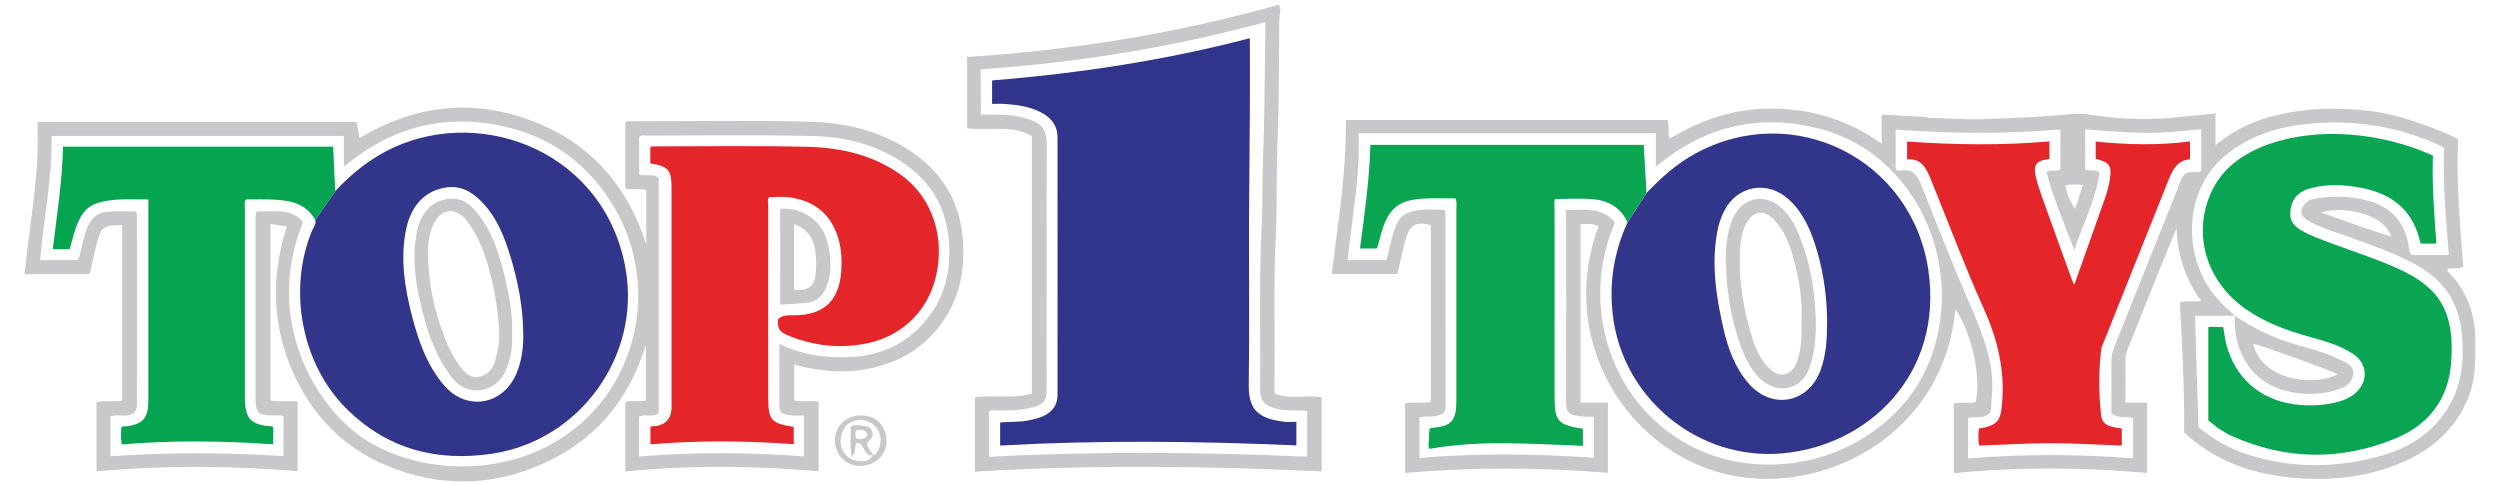 <?xml version="1.0" encoding="utf-8"?>
<!-- Generator: Adobe Illustrator 26.0.3, SVG Export Plug-In . SVG Version: 6.00 Build 0)  -->
<svg version="1.1" id="Layer_1" xmlns="http://www.w3.org/2000/svg" xmlns:xlink="http://www.w3.org/1999/xlink" x="0px" y="0px"
	 viewBox="0 0 180 35" style="enable-background:new 0 0 180 35;" xml:space="preserve">
<style type="text/css">
	.st0{fill-rule:evenodd;clip-rule:evenodd;fill:none;}
	.st1{fill-rule:evenodd;clip-rule:evenodd;fill:#C8C8CB;}
	.st2{fill-rule:evenodd;clip-rule:evenodd;fill:#31368B;}
	.st3{fill-rule:evenodd;clip-rule:evenodd;fill:#0AA551;}
	.st4{fill-rule:evenodd;clip-rule:evenodd;fill:#09A552;}
	.st5{fill-rule:evenodd;clip-rule:evenodd;fill:#E4262A;}
	.st6{fill-rule:evenodd;clip-rule:evenodd;fill:#05A451;}
	.st7{fill-rule:evenodd;clip-rule:evenodd;fill:#30358B;}
</style>
<g>
	<path class="st0" d="M115.09,16.3c-3.22,8.75,2.82,17.43,11.01,18.14c6.42,0.56,13.9-3.72,14.7-12.16c1.15,1.61,1.9,5.03,1.45,6.69
		c-0.51,0.11-1.05-0.05-1.57,0.1c0,1.65,0,3.27,0,5.01c4.66-0.47,9.27-0.43,13.92-0.02c0-1.74,0-3.37,0-5.06c-0.52,0-1,0-1.56,0
		c0-1.05,0-2.03,0-3.01c0-0.29,0.05-0.55,0.16-0.83c0.73-1.81,1.44-3.62,2.17-5.43c0.44-1.1,0.9-2.19,1.35-3.28
		c0.07,1.92,0.63,3.65,1.77,5.22c-0.55,0.12-1.05-0.05-1.53,0.12c0.17,3.13,0.34,6.25,0.31,9.36c2.39,2.22,5.28,3.11,8.41,3.3
		c2.58,0.16,5.11-0.17,7.49-1.24c2.02-0.91,3.57-2.31,4.48-4.38c0.6-1.37,0.59-2.79,0.59-4.24c-0.01-1.9-0.56-3.58-1.91-4.95
		c-0.06-0.06-0.14-0.13-0.07-0.27c0.32-0.12,0.7,0.07,1.1-0.17c-0.23-3.05-0.52-6.11-0.36-9.12c-0.11-0.1-0.13-0.14-0.17-0.15
		c-2.25-1.02-4.55-1.82-7.05-2.02c-2.35-0.19-4.65-0.04-6.89,0.69c-1.19,0.39-2.29,0.98-3.36,1.86c0-0.83,0-1.54,0-2.28
		c-0.95,0.09-1.83,0.18-2.71,0.27c-1.68,0.18-3.36,0.16-5.03-0.01c-0.88-0.09-1.78-0.3-2.64-0.22c-2.17,0.22-4.34,0.3-6.51,0.37
		c-1.23,0.04-2.46-0.06-3.69-0.1c-0.13,0-0.26-0.05-0.39-0.06c-0.99-0.06-1.99-0.11-3.07-0.17c0,0.73,0,1.38,0,2.1
		c-2.35-1.69-4.89-2.46-7.64-2.53c-2.75-0.07-5.27,0.74-7.63,2.17c-0.15-0.5,0.02-0.93-0.15-1.35c-7.7,0-15.4,0-23.16,0
		c0.05,3.74-0.56,7.39-1.02,11.09c1.61,0,3.16,0,4.73,0c0.2-0.86,0.38-1.71,0.61-2.55c0.28-1,0.77-1.25,1.8-0.97
		c0,4.24,0,8.48,0,12.74c-0.64,0.12-1.27-0.04-1.86,0.1c0,1.67,0,3.3,0,5c4.9-0.43,9.74-0.4,14.61-0.01c0-1.74,0-3.36,0-5.06
		c-0.68,0-1.34,0-1.97,0c0-4.33,0-8.57,0-12.83C114.25,16.13,114.67,16.04,115.09,16.3z M20.66,16.3
		c-1.19,3.69-1.07,7.26,0.54,10.73c1.64,3.53,4.36,5.86,8.07,7c3.61,1.11,7.12,0.72,10.46-0.96c3.38-1.7,5.6-4.46,6.77-8.25
		c0,1.47,0,2.75,0,4.01c-0.53,0.13-1.03-0.06-1.48,0.12c0,1.65,0,3.28,0,4.99c4.67-0.48,9.28-0.43,13.92-0.02c0-1.74,0-3.36,0-5
		c-0.6-0.12-1.2,0.04-1.75-0.1c0-0.87,0-1.7,0-2.57c1.68,0.42,3.32,0.62,4.99,0.35c2.2-0.36,4.05-1.32,5.44-3.1
		c1.36-1.75,1.83-3.74,1.73-5.92c-0.13-2.73-1.27-4.92-3.49-6.5c-2.27-1.61-4.88-2.26-7.6-2.33c-4.25-0.1-8.5-0.03-12.76-0.03
		c-0.16,0-0.34-0.05-0.48,0.09c0,1.59,0,3.17,0,4.75c0.52,0.14,1.02-0.05,1.51,0.13c0,1.31,0,2.6,0,3.89
		c-1.39-4.31-4.13-7.38-8.39-8.95c-4.26-1.56-8.37-1.03-12.26,1.3c-0.07-0.43-0.13-0.79-0.2-1.16c-7.66,0-15.3,0-22.99,0
		c0.2,3.71-0.57,7.3-0.92,10.96c1.6,0,3.11,0,4.63,0c0.04-0.07,0.1-0.13,0.11-0.2c0.14-0.61,0.25-1.22,0.41-1.82
		c0.36-1.36,0.42-1.5,1.88-1.52c0,4.22,0,8.43,0,12.65c-0.64,0.12-1.25-0.04-1.85,0.1c0,1.65,0,3.27,0,4.99
		c4.86-0.44,9.68-0.4,14.48-0.02c0-1.76,0-3.38,0-5c-0.68-0.1-1.33,0.05-1.95-0.09c0-4.24,0-8.45,0-12.7
		C19.87,16.19,20.2,16.24,20.66,16.3z M95.16,28.6c-1.15-0.19-2.29,0.17-3.37-0.26c-0.01-0.23-0.03-0.4-0.02-0.56
		c0.06-3.6-0.08-7.2,0.1-10.81c0.11-2.16,0.01-4.32,0.11-6.48c0.13-3.05,0.11-6.1,0.14-9.15c0-0.29,0.21-0.58-0.04-1
		C84.74,2.4,77.24,3.62,69.63,4.1c0,1.78,0,3.45,0,5.14c1.6,0.2,3.24-0.28,4.66,0.55c0,6.24,0,12.4,0,18.55
		c-1.37,0.4-2.75,0.08-4.09,0.27c0,1.79,0,3.52,0,5.35c8.35-0.51,16.65-0.41,24.96-0.02C95.16,32.08,95.16,30.36,95.16,28.6z
		 M61.97,29.91c-1.02-0.01-1.85,0.77-1.86,1.74c-0.01,1.08,0.77,1.9,1.82,1.91c1.04,0.01,1.94-0.81,1.9-1.84
		C63.79,30.69,63.11,29.9,61.97,29.91z"/>
	<path class="st1" d="M115.09,16.3c-0.42-0.26-0.83-0.17-1.29-0.15c0,4.26,0,8.5,0,12.83c0.64,0,1.29,0,1.97,0c0,1.71,0,3.33,0,5.06
		c-4.87-0.39-9.71-0.42-14.61,0.01c0-1.7,0-3.33,0-5c0.59-0.14,1.21,0.02,1.86-0.1c0-4.26,0-8.5,0-12.74
		c-1.03-0.28-1.52-0.03-1.8,0.97c-0.23,0.83-0.4,1.68-0.61,2.55c-1.57,0-3.12,0-4.73,0c0.46-3.7,1.07-7.35,1.02-11.09
		c7.77,0,15.47,0,23.16,0c0.17,0.43,0,0.86,0.15,1.35c2.35-1.43,4.88-2.24,7.63-2.17c2.75,0.07,5.29,0.84,7.64,2.53
		c0-0.72,0-1.36,0-2.1c1.08,0.06,2.08,0.12,3.07,0.17c0.13,0.01,0.26,0.05,0.39,0.06c1.23,0.04,2.46,0.14,3.69,0.1
		c2.17-0.07,4.34-0.15,6.51-0.37c0.87-0.09,1.76,0.13,2.64,0.22c1.68,0.17,3.36,0.19,5.03,0.01c0.88-0.09,1.76-0.18,2.71-0.27
		c0,0.74,0,1.45,0,2.28c1.07-0.88,2.16-1.47,3.36-1.86c2.24-0.73,4.54-0.88,6.89-0.69c2.5,0.2,4.8,0.99,7.05,2.02
		c0.03,0.01,0.06,0.05,0.17,0.15c-0.16,3.01,0.14,6.08,0.36,9.12c-0.4,0.24-0.78,0.05-1.1,0.17c-0.07,0.14,0.01,0.21,0.07,0.27
		c1.35,1.38,1.9,3.05,1.91,4.95c0.01,1.44,0.01,2.87-0.59,4.24c-0.91,2.08-2.46,3.47-4.48,4.38c-2.38,1.07-4.91,1.4-7.49,1.24
		c-3.13-0.19-6.02-1.08-8.41-3.3c0.03-3.11-0.15-6.22-0.31-9.36c0.48-0.18,0.99,0,1.53-0.12c-1.14-1.57-1.7-3.3-1.77-5.22
		c-0.45,1.09-0.91,2.18-1.35,3.28c-0.73,1.81-1.44,3.63-2.17,5.43c-0.11,0.27-0.16,0.54-0.16,0.83c0.01,0.98,0,1.96,0,3.01
		c0.55,0,1.04,0,1.56,0c0,1.69,0,3.31,0,5.06c-4.64-0.41-9.26-0.45-13.92,0.02c0-1.74,0-3.36,0-5.01c0.52-0.15,1.06,0.01,1.57-0.1
		c0.45-1.66-0.3-5.08-1.45-6.69c-0.8,8.44-8.28,12.72-14.7,12.16C117.91,33.73,111.86,25.05,115.09,16.3z M172.19,17.04l0.02,0.05
		l0.02-0.02c0,0-0.05-0.03-0.02,0.06c-0.48-1.8-3.62-2.32-5.08-1.83C168.85,15.92,170.48,16.51,172.19,17.04z M160.91,22.74
		c-0.94,0-1.88,0-2.87,0c0.09,2.75,0.17,5.39,0.25,8.02c1.03,0.85,2.12,1.48,3.33,1.89c3.12,1.06,6.27,1.08,9.45,0.27
		c1.99-0.5,3.71-1.45,4.92-3.15c1.28-1.8,1.48-3.82,1.23-5.97c-0.26-2.21-1.41-3.73-3.32-4.77c-1.56-0.84-3.22-1.41-4.88-2
		c-0.99-0.36-2.02-0.65-2.93-1.21c-0.47-0.29-0.52-0.71-0.15-1.13c0.18-0.21,0.4-0.33,0.68-0.38c1.26-0.22,2.51-0.21,3.76,0.11
		c1.82,0.47,2.85,1.62,3.07,3.49c0.02,0.17,0.05,0.34,0.2,0.45c0.87,0,1.73,0,2.66,0c-0.19-2.61-0.44-5.16-0.34-7.71
		c-0.12-0.07-0.19-0.12-0.25-0.15c-3.13-1.46-6.42-1.94-9.85-1.55c-1.97,0.23-3.79,0.83-5.39,2.04c-3.01,2.28-3.25,6.37-1.78,9.13
		C159.23,21.17,160.05,21.96,160.91,22.74L160.91,22.74z M112.73,15.11c1.32,0.01,2.61-0.23,3.55,0.9c-2.6,6.1-0.25,12.95,5.2,15.97
		c4.62,2.56,11.31,1.88,15.5-2.8c3.58-4,3.96-11.08,0.02-15.99c-1.63-2.03-3.73-3.39-6.26-3.99c-4.23-1.01-8.05-0.08-11.52,2.8
		c0-0.9,0-1.64,0-2.41c-7.17,0-14.25,0-21.4,0c0.13,3.11-0.48,6.09-0.79,9.13c0.97,0,1.86,0,2.79,0c0.06-0.21,0.12-0.4,0.16-0.6
		c0.14-0.67,0.3-1.33,0.57-1.96c0.17-0.38,0.43-0.68,0.81-0.83c0.87-0.34,1.77-0.25,2.65-0.21c0.04,0.1,0.06,0.14,0.06,0.17
		c0,4.65,0.01,9.3,0.01,13.95c0,0.24-0.07,0.44-0.16,0.52c-0.61,0.34-1.18,0.17-1.72,0.29c0,0.98,0,1.93,0,2.92
		c4.22-0.35,8.39-0.3,12.56-0.01c0-1.03,0-1.97,0-2.96c-0.27,0-0.5,0.02-0.72,0c-1.03-0.12-1.3-0.13-1.29-1.31
		c0.02-4.27,0.01-8.54,0.01-12.81C112.73,15.66,112.73,15.44,112.73,15.11z M150.14,9.31c0,1.02,0,1.97,0,2.9
		c0.34,0.13,0.66-0.03,1.03,0.2c-0.26,1.95-1.22,3.71-1.81,5.6c-0.74-1.87-1.49-3.72-2.02-5.62c0.37-0.22,0.72,0,1.01-0.2
		c0-0.94,0-1.88,0-2.87c-3.96,0.34-7.89,0.3-11.86,0.01c0,1.01,0,1.94,0,2.86c0.13,0.12,0.27,0.11,0.39,0.09
		c0.82-0.14,1.16,0.3,1.44,1.01c1.13,2.87,2.26,5.74,3.49,8.57c0.98,2.28,1.92,4.53,1.56,7.09c-0.01,0.07,0,0.15,0,0.23
		c0.01,0.26-0.04,0.49-0.19,0.64c-0.47,0.34-1,0.13-1.48,0.28c0,0.97,0,1.91,0,2.91c3.98-0.33,7.92-0.32,11.88-0.01
		c0-1.02,0-1.95,0-2.91c-0.51-0.13-1.07,0.08-1.56-0.35c0-1.22,0.01-2.49,0-3.75c0-0.35,0.07-0.67,0.2-0.99
		c1.51-3.76,3-7.53,4.52-11.28c0.19-0.46,0.27-1,0.7-1.29c0.37-0.11,0.72,0.06,1.05-0.11c0-0.99,0-1.96,0-3.02
		c-1.41,0.16-2.78,0.27-4.16,0.27C152.93,9.55,151.54,9.41,150.14,9.31z M148.72,13.35c0.07,0.63,0.36,1.15,0.69,1.69
		c0.18-0.56,0.37-1.12,0.56-1.73C149.52,13.29,149.14,13.25,148.72,13.35z"/>
	<path class="st1" d="M20.66,16.3c-0.46-0.07-0.79-0.11-1.18-0.17c0,4.25,0,8.45,0,12.7c0.62,0.14,1.27-0.01,1.95,0.09
		c0,1.62,0,3.24,0,5c-4.8-0.39-9.63-0.43-14.48,0.02c0-1.72,0-3.34,0-4.99c0.6-0.14,1.21,0.01,1.85-0.1c0-4.22,0-8.43,0-12.65
		c-1.46,0.02-1.52,0.16-1.88,1.52c-0.16,0.6-0.27,1.22-0.41,1.82c-0.02,0.07-0.07,0.13-0.11,0.2c-1.52,0-3.03,0-4.63,0
		c0.35-3.66,1.12-7.25,0.92-10.96c7.69,0,15.32,0,22.99,0c0.06,0.37,0.12,0.74,0.2,1.16c3.89-2.33,8-2.86,12.26-1.3
		c4.26,1.56,7,4.63,8.39,8.95c0-1.29,0-2.58,0-3.89c-0.49-0.18-0.99,0.01-1.51-0.13c0-1.58,0-3.16,0-4.75
		c0.14-0.14,0.32-0.09,0.48-0.09c4.25,0,8.51-0.07,12.76,0.03c2.71,0.07,5.33,0.71,7.6,2.33c2.22,1.58,3.36,3.78,3.49,6.5
		c0.11,2.17-0.37,4.17-1.73,5.92c-1.39,1.79-3.24,2.74-5.44,3.1c-1.67,0.28-3.31,0.08-4.99-0.35c0,0.87,0,1.7,0,2.57
		c0.55,0.14,1.14-0.02,1.75,0.1c0,1.64,0,3.26,0,5c-4.64-0.4-9.25-0.46-13.92,0.02c0-1.72,0-3.34,0-4.99
		c0.45-0.18,0.96,0.01,1.48-0.12c0-1.26,0-2.54,0-4.01c-1.16,3.78-3.38,6.54-6.77,8.25c-3.34,1.68-6.85,2.06-10.46,0.96
		c-3.72-1.14-6.44-3.47-8.07-7C19.59,23.57,19.47,19.99,20.66,16.3z M9.8,15.23c0.03,0.12,0.06,0.17,0.06,0.22
		c0,4.56,0.01,9.11,0,13.67c0,0.54-0.3,0.78-0.83,0.8c-0.35,0.01-0.71-0.06-1.07,0.06c0,0.97,0,1.9,0,2.87
		c4.17-0.29,8.3-0.28,12.45-0.01c0-0.99,0-1.93,0-2.86c-0.29-0.12-0.56-0.06-0.82-0.07c-1-0.01-1.19-0.2-1.19-1.21
		c0-4.27,0-8.54,0-12.81c0-0.2-0.05-0.42,0.1-0.67c1.14,0.07,2.39-0.33,3.32,0.77c-2.96,7.27,1.14,13.9,5.09,16.03
		c4.94,2.66,12.04,2.05,16.14-2.77c3.39-3.99,3.93-9.97,0.97-14.66c-2.08-3.3-5.14-5.18-8.94-5.71c-3.81-0.53-7.24,0.54-10.32,3.12
		c0-0.84,0-1.51,0-2.21c-7.04,0-14.02,0-21.05,0c0.06,3.02-0.56,5.94-0.82,8.94c0.96,0,1.83,0,2.67,0c0.15-0.16,0.17-0.33,0.21-0.49
		c0.14-0.57,0.27-1.14,0.45-1.69c0.23-0.72,0.72-1.23,1.49-1.3C8.41,15.18,9.09,15.23,9.8,15.23z M56.12,24.76
		c1.73,0.84,3.47,1.04,5.24,0.94c2.32-0.13,4.22-1.14,5.6-3.02c1.16-1.57,1.51-3.37,1.36-5.31c-0.18-2.37-1.24-4.22-3.17-5.56
		c-2-1.4-4.31-1.97-6.7-2.02c-3.98-0.09-7.97-0.03-11.95-0.03c-0.16,0-0.34-0.05-0.48,0.1c0,0.9,0,1.8,0,2.7
		c0.48,0.16,1-0.1,1.41,0.25c0,5.65,0,11.3,0,16.92c-0.44,0.35-0.96,0.06-1.42,0.26c0,0.94,0,1.88,0,2.88
		c3.99-0.34,7.94-0.3,11.88-0.01c0-1.03,0-1.97,0-2.95c-0.37,0-0.69,0.04-1.01-0.01c-0.35-0.05-0.76-0.1-0.77-0.59
		C56.11,27.82,56.12,26.35,56.12,24.76z"/>
	<path class="st1" d="M95.16,28.6c0,1.76,0,3.48,0,5.34c-8.31-0.39-16.61-0.49-24.96,0.02c0-1.83,0-3.55,0-5.35
		c1.34-0.2,2.72,0.13,4.09-0.27c0-6.15,0-12.31,0-18.55c-1.41-0.83-3.05-0.35-4.66-0.55c0-1.69,0-3.36,0-5.14
		c7.61-0.48,15.11-1.7,22.44-3.76c0.24,0.41,0.04,0.7,0.04,1c-0.03,3.05-0.01,6.11-0.14,9.15c-0.09,2.16,0,4.32-0.11,6.48
		c-0.18,3.6-0.04,7.2-0.1,10.81c0,0.17,0.01,0.34,0.02,0.56C92.87,28.77,94,28.42,95.16,28.6z M70.62,8.24
		c0.21,0.01,0.34,0.03,0.47,0.02c0.91-0.02,1.83-0.01,2.7,0.24c1.04,0.3,1.59,0.62,1.58,1.99c-0.03,5.84-0.01,11.69-0.01,17.53
		c0,0.84-0.21,1.11-1.02,1.31c-0.8,0.2-1.6,0.24-2.42,0.23c-0.24-0.01-0.49-0.08-0.72,0.08c0,1.06,0,2.11,0,3.25
		c7.66-0.41,15.28-0.34,22.92-0.01c0-1.16,0-2.21,0-3.28c-0.72-0.1-1.43,0.01-2.12-0.15c-0.93-0.21-1.27-0.56-1.27-1.5
		c0.03-3.89-0.08-7.77,0.11-11.66c0.07-1.53,0.03-3.07,0.09-4.6c0.13-3.32,0.13-6.65,0.18-10.1c-6.73,1.82-13.57,2.93-20.5,3.4
		C70.62,6.12,70.62,7.16,70.62,8.24z"/>
	<path class="st1" d="M61.97,29.91c1.15-0.01,1.82,0.78,1.86,1.8c0.04,1.03-0.86,1.85-1.9,1.84c-1.05,0-1.83-0.82-1.82-1.91
		C60.12,30.68,60.95,29.9,61.97,29.91z M62.84,32.76c0.24,0,0.32-0.18,0.4-0.35c0.32-0.68,0.19-1.36-0.37-1.85
		c-0.46-0.41-1.25-0.43-1.79-0.05c-0.46,0.32-0.7,1.16-0.47,1.75c0.21,0.54,0.61,0.87,1.18,0.93
		C62.21,33.25,62.63,33.23,62.84,32.76L62.84,32.76z"/>
	<path class="st0" d="M112.73,15.11c0,0.32,0,0.55,0,0.77c0,4.27,0.01,8.54-0.01,12.81c0,1.18,0.26,1.2,1.29,1.31
		c0.22,0.02,0.45,0,0.72,0c0,0.99,0,1.92,0,2.96c-4.17-0.29-8.33-0.33-12.56,0.01c0-0.99,0-1.94,0-2.92
		c0.54-0.11,1.12,0.06,1.72-0.29c0.09-0.08,0.17-0.29,0.16-0.52c0-4.65-0.01-9.3-0.01-13.95c0-0.04-0.02-0.07-0.06-0.17
		c-0.88-0.04-1.78-0.13-2.65,0.21c-0.39,0.15-0.65,0.45-0.81,0.83c-0.28,0.63-0.43,1.29-0.57,1.96c-0.04,0.2-0.11,0.39-0.16,0.6
		c-0.93,0-1.81,0-2.79,0c0.31-3.04,0.92-6.02,0.79-9.13c7.15,0,14.23,0,21.4,0c0,0.77,0,1.52,0,2.41c3.48-2.88,7.29-3.8,11.52-2.8
		c2.53,0.6,4.63,1.96,6.26,3.99c3.94,4.9,3.57,11.99-0.02,15.99c-4.2,4.68-10.88,5.36-15.5,2.8c-5.45-3.02-7.8-9.87-5.2-15.97
		C115.34,14.89,114.05,15.13,112.73,15.11z M117.19,16.01c-0.97,2.12-1.33,4.31-1.06,6.64c0.69,6.04,6.18,10.53,12.23,9.98
		c6.23-0.56,11.59-5.75,10.49-13.2c-1.18-8-9.73-12.26-16.82-8.36c-1.33,0.73-2.43,1.73-3.47,2.81c-0.06-1.15-0.13-2.3-0.19-3.45
		c-6.57,0-13.1,0-19.68,0c-0.08,2.52-0.43,4.97-0.75,7.46c0.42,0,0.81,0,1.22,0c0.21-0.67,0.34-1.36,0.63-2
		c0.37-0.82,0.97-1.32,1.87-1.49c1.05-0.19,2.11-0.1,3.15-0.12c0.12,0.23,0.07,0.45,0.07,0.65c0,4.63,0,9.26,0,13.89
		c0,1.5-0.35,1.88-1.83,2c-0.03,0-0.06,0.04-0.1,0.07c-0.02,0.21-0.06,0.44-0.04,0.66c0.02,0.24-0.13,0.48,0.03,0.77
		c3.65-0.66,7.34-0.35,11.05-0.22c0-0.46,0-0.85,0-1.23c-1.84-0.29-2.04-0.53-2.04-2.4c0-4.52,0-9.03,0-13.55
		c0-0.2-0.06-0.42,0.05-0.59c0.9,0,1.8-0.05,2.68,0.01C115.79,14.42,116.7,14.92,117.19,16.01z"/>
	<path class="st0" d="M160.91,22.74c-0.86-0.78-1.68-1.57-2.23-2.61c-1.46-2.76-1.23-6.85,1.78-9.13c1.61-1.22,3.42-1.82,5.39-2.04
		c3.43-0.4,6.72,0.08,9.85,1.55c0.07,0.03,0.13,0.08,0.25,0.15c-0.1,2.54,0.15,5.1,0.34,7.71c-0.92,0-1.78,0-2.66,0
		c-0.14-0.11-0.17-0.27-0.2-0.45c-0.22-1.87-1.25-3.02-3.07-3.49c-1.25-0.32-2.5-0.34-3.76-0.11c-0.28,0.05-0.5,0.18-0.68,0.38
		c-0.37,0.42-0.33,0.84,0.15,1.13c0.91,0.56,1.94,0.85,2.93,1.21c1.66,0.6,3.32,1.16,4.88,2c1.91,1.04,3.06,2.56,3.32,4.77
		c0.25,2.14,0.05,4.17-1.23,5.97c-1.21,1.7-2.93,2.65-4.92,3.15c-3.17,0.8-6.33,0.78-9.45-0.27c-1.22-0.41-2.31-1.04-3.33-1.89
		c-0.08-2.62-0.16-5.27-0.25-8.02C159.03,22.74,159.97,22.74,160.91,22.74c-0.06,1.18,0.16,2.3,0.77,3.32
		c1.52,2.52,4.99,2.68,6.93,1.89c0.47-0.19,0.79-0.55,0.82-1.07c0.03-0.51-0.4-0.69-0.77-0.88c-0.37-0.19-0.75-0.36-1.14-0.5
		c-0.59-0.21-1.18-0.4-1.79-0.56C164,24.48,162.4,23.74,160.91,22.74z M159,30.28c0.27,0.2,0.45,0.35,0.64,0.47
		c0.34,0.21,0.67,0.44,1.03,0.6c3.93,1.75,7.91,1.81,11.86,0.15c2.3-0.96,3.7-2.75,3.93-5.29c0.33-3.75-0.82-5.5-3.6-6.81
		c-1.62-0.76-3.31-1.3-4.98-1.91c-0.76-0.28-1.54-0.54-2.24-0.97c-0.44-0.26-0.76-0.6-0.75-1.18c0.02-0.94,0.48-1.57,1.47-1.83
		c1.06-0.28,2.14-0.27,3.22-0.1c1.93,0.3,3.56,1.07,4.36,3.01c0.14,0.35,0.22,0.72,0.34,1.08c0.37,0,0.72,0,1.13,0
		c-0.16-2.14-0.32-4.25-0.25-6.34c-3.79-1.71-8.32-2.04-11.76-0.84c-2.03,0.71-3.68,1.9-4.42,4.02c-1.04,2.94,0.08,6.07,2.77,7.92
		c1.36,0.93,2.89,1.49,4.46,1.93c1.11,0.31,2.23,0.62,3.21,1.26c1.03,0.67,1.12,1.92,0.22,2.76c-0.35,0.33-0.78,0.53-1.24,0.66
		c-1.06,0.3-2.13,0.34-3.21,0.2c-2.47-0.32-4.31-1.94-4.91-4.35c-0.1-0.4-0.15-0.8-0.22-1.22c-0.42,0.02-0.81-0.06-1.07,0.02
		c0,1.19,0,2.3,0,3.42C159,28.09,159,29.21,159,30.28z"/>
	<path class="st0" d="M150.14,9.31c1.4,0.1,2.79,0.24,4.18,0.24c1.38,0,2.75-0.11,4.16-0.27c0,1.06,0,2.03,0,3.02
		c-0.33,0.17-0.68,0-1.05,0.11c-0.43,0.29-0.52,0.83-0.7,1.29c-1.52,3.76-3.01,7.52-4.52,11.28c-0.13,0.32-0.2,0.64-0.2,0.99
		c0.01,1.27,0,2.53,0,3.75c0.49,0.43,1.05,0.22,1.56,0.35c0,0.95,0,1.89,0,2.91c-3.97-0.31-7.9-0.33-11.88,0.01c0-1,0-1.94,0-2.91
		c0.47-0.15,1,0.06,1.48-0.28c0.15-0.15,0.2-0.38,0.19-0.64c0-0.08-0.01-0.15,0-0.23c0.36-2.56-0.58-4.82-1.56-7.09
		c-1.22-2.83-2.36-5.7-3.49-8.57c-0.28-0.71-0.62-1.15-1.44-1.01c-0.12,0.02-0.27,0.03-0.39-0.09c0-0.92,0-1.86,0-2.86
		c3.98,0.29,7.9,0.33,11.86-0.01c0,0.99,0,1.92,0,2.87c-0.29,0.2-0.64-0.01-1.01,0.2c0.53,1.91,1.28,3.75,2.02,5.62
		c0.6-1.89,1.55-3.65,1.81-5.6c-0.37-0.24-0.69-0.07-1.03-0.2C150.14,11.28,150.14,10.33,150.14,9.31z M152.77,30.85
		c-0.63-0.08-1.39-0.16-1.47-0.87c-0.19-1.63-0.2-3.28,0.01-4.92c0-0.04,0.02-0.07,0.04-0.11c1.6-3.99,3.19-7.99,4.79-11.98
		c0.29-0.74,0.64-1.44,1.55-1.5c0-0.44,0-0.84,0-1.29c-2.28,0.3-4.54,0.24-6.79,0.01c0,0.48,0,0.87,0,1.25
		c0.99,0.23,1.17,0.5,1.02,1.49c-0.11,0.68-0.34,1.32-0.57,1.96c-0.66,1.85-1.31,3.69-1.99,5.61c-0.08-0.15-0.13-0.23-0.16-0.32
		c-0.7-1.92-1.39-3.85-2.08-5.77c-0.23-0.64-0.47-1.28-0.58-1.96c-0.08-0.52,0.1-0.85,0.65-0.93c0.13-0.02,0.25-0.05,0.38-0.08
		c0-0.41,0-0.8,0-1.26c-3.43,0.3-6.83,0.25-10.25,0.01c0,0.46,0,0.85,0,1.29c1.04-0.1,1.38,0.63,1.69,1.39
		c1.27,3.12,2.45,6.28,3.83,9.35c0.97,2.16,1.51,4.32,1.33,6.69c-0.11,1.39-0.29,1.71-1.69,1.95c-0.01,0.4-0.07,0.81,0.04,1.22
		c1.73-0.06,3.43-0.17,5.14-0.17c1.7,0,3.4,0.11,5.12,0.17C152.77,31.64,152.77,31.25,152.77,30.85z"/>
	<path class="st0" d="M172.21,17.13c-1.73-0.62-3.36-1.21-5.08-1.83C168.59,14.81,171.73,15.33,172.21,17.13z"/>
	<path class="st0" d="M148.72,13.35c0.43-0.1,0.8-0.06,1.26-0.04c-0.2,0.6-0.38,1.17-0.56,1.73
		C149.08,14.49,148.79,13.97,148.72,13.35z"/>
	<polygon class="st0" points="172.19,17.04 172.23,17.07 172.21,17.09 	"/>
	<path class="st0" d="M9.8,15.23c-0.71,0-1.4-0.05-2.07,0.01c-0.78,0.07-1.26,0.58-1.49,1.3c-0.18,0.56-0.31,1.13-0.45,1.69
		c-0.04,0.17-0.06,0.33-0.21,0.49c-0.84,0-1.7,0-2.67,0c0.27-3,0.89-5.92,0.82-8.94c7.03,0,14.01,0,21.05,0c0,0.69,0,1.37,0,2.21
		c3.07-2.58,6.51-3.65,10.32-3.12c3.81,0.53,6.86,2.41,8.94,5.71c2.96,4.69,2.42,10.68-0.97,14.66c-4.1,4.82-11.2,5.43-16.14,2.77
		c-3.95-2.13-8.06-8.76-5.09-16.03c-0.93-1.1-2.18-0.71-3.32-0.77c-0.15,0.26-0.1,0.47-0.1,0.67c0,4.27,0,8.54,0,12.81
		c0,1.01,0.19,1.2,1.19,1.21c0.26,0,0.53-0.05,0.82,0.07c0,0.93,0,1.87,0,2.86c-4.15-0.28-8.28-0.29-12.45,0.01
		c0-0.97,0-1.91,0-2.87c0.36-0.11,0.72-0.05,1.07-0.06c0.52-0.02,0.83-0.25,0.83-0.8c0-4.55,0-9.11,0-13.67
		C9.87,15.4,9.84,15.34,9.8,15.23z M24.14,13.76c-0.05-1.07-0.1-2.14-0.16-3.2c-6.51,0-12.96,0-19.45,0
		c-0.06,2.48-0.44,4.91-0.74,7.38c0.43,0,0.82,0,1.22,0c0.19-0.7,0.33-1.39,0.64-2.03c0.27-0.57,0.64-1.04,1.25-1.25
		c1.23-0.43,2.49-0.28,3.77-0.3c0,0.19,0,0.3,0,0.42c0,4.69,0,9.37,0,14.06c0,0.15,0,0.3-0.02,0.45c-0.08,0.8-0.43,1.19-1.22,1.35
		C9.22,30.69,9,30.7,8.74,30.73c-0.03,0.41-0.06,0.81,0.03,1.28c3.63-0.31,7.24-0.26,10.9-0.01c0-0.28,0.01-0.48,0-0.69
		c-0.01-0.2,0.07-0.41-0.06-0.6c-1.58-0.11-1.98-0.54-1.98-2.13c0-4.53,0-9.07,0-13.6c0-0.2-0.07-0.42,0.08-0.61
		c0.66,0,1.32-0.03,1.98,0.01c1.21,0.06,2.35,0.28,3.01,1.47c0.09,0.29-0.12,0.51-0.22,0.74c-1.79,4.24-0.78,9.66,2.49,12.87
		c2.93,2.88,6.49,3.82,10.5,3.21c6.28-0.95,10.66-7.03,9.58-13.26c-1.44-8.35-10.15-11.78-16.71-8.78
		C26.7,11.36,25.35,12.45,24.14,13.76z"/>
	<path class="st0" d="M56.12,24.76c0,1.59-0.01,3.07,0,4.55c0,0.5,0.42,0.54,0.77,0.59c0.31,0.05,0.64,0.01,1.01,0.01
		c0,0.99,0,1.92,0,2.95c-3.94-0.28-7.89-0.32-11.88,0.01c0-1,0-1.94,0-2.88c0.45-0.2,0.98,0.09,1.42-0.26c0-5.62,0-11.27,0-16.92
		c-0.42-0.35-0.93-0.09-1.41-0.25c0-0.9,0-1.8,0-2.7c0.14-0.15,0.32-0.1,0.48-0.1c3.98,0,7.97-0.06,11.95,0.03
		c2.39,0.05,4.69,0.63,6.7,2.02c1.93,1.34,2.98,3.19,3.17,5.56c0.15,1.94-0.2,3.73-1.36,5.31c-1.38,1.88-3.28,2.89-5.6,3.02
		C59.59,25.79,57.85,25.59,56.12,24.76z M56.03,22.97c-0.09,0.66,0.07,0.94,0.83,1.24c1.63,0.65,3.33,0.86,5.08,0.6
		c2.75-0.41,4.76-2.21,5.42-4.83c0.71-2.86-0.25-5.76-2.47-7.37c-2.01-1.46-4.35-1.98-6.76-2.04c-3.72-0.09-7.44-0.03-11.16-0.03
		c-0.05,0-0.1,0.03-0.16,0.05c0,0.4,0,0.79,0,1.18c1.28,0.18,1.53,0.47,1.53,1.74c0,5.12,0,10.25,0,15.37c0,0.19,0.01,0.38,0,0.57
		c-0.05,0.73-0.4,1.1-1.11,1.23c-0.14,0.03-0.3-0.05-0.41,0.07c0,0.42,0,0.81,0,1.24c3.45-0.28,6.87-0.25,10.32-0.01
		c0-0.46,0-0.85,0-1.24c-1.65-0.27-1.84-0.49-1.84-2.19c0-4.57,0-9.15,0-13.72c0-0.22-0.08-0.45,0.07-0.64
		c0.47,0,0.93-0.05,1.38,0.01c1.65,0.2,2.88,1,3.48,2.61c0.33,0.87,0.39,1.77,0.33,2.69c-0.13,2.12-1.22,3.16-3.33,3.2
		C56.83,22.71,56.39,22.64,56.03,22.97z M56.17,15.03c0,2.31,0,4.59,0,6.91c0.71-0.05,1.37-0.06,2.02-0.15
		c0.55-0.08,0.97-0.42,1.21-0.93c0.54-1.14,0.46-2.31,0.15-3.49C59.18,15.9,57.75,14.91,56.17,15.03z"/>
	<path class="st0" d="M70.62,8.24c0-1.08,0-2.12,0-3.23c6.93-0.47,13.76-1.58,20.5-3.4c-0.05,3.44-0.05,6.77-0.18,10.1
		c-0.06,1.54-0.02,3.07-0.09,4.6c-0.18,3.89-0.08,7.77-0.11,11.66c-0.01,0.94,0.33,1.29,1.27,1.5c0.69,0.15,1.39,0.04,2.12,0.15
		c0,1.08,0,2.13,0,3.28c-7.64-0.32-15.26-0.4-22.92,0.01c0-1.14,0-2.19,0-3.25c0.22-0.16,0.48-0.09,0.72-0.08
		c0.82,0.01,1.63-0.03,2.42-0.23c0.81-0.2,1.02-0.48,1.02-1.31c0-5.84-0.02-11.69,0.01-17.53c0.01-1.37-0.54-1.68-1.58-1.99
		c-0.88-0.26-1.79-0.27-2.7-0.24C70.96,8.27,70.83,8.25,70.62,8.24z M71.43,7.48c0.36,0,0.68-0.02,1,0c0.85,0.06,1.7,0.18,2.48,0.57
		c0.75,0.37,1.25,0.94,1.25,1.82c0.01,6.19,0,12.38,0,18.57c0,0.64-0.31,1.12-0.87,1.43c-0.4,0.22-0.85,0.31-1.29,0.4
		c-0.65,0.13-1.31,0.07-1.97,0.14c0,0.56,0,1.08,0,1.66c7.13-0.39,14.22-0.32,21.33-0.01c0-0.6,0-1.12,0-1.7
		c-0.31,0-0.59,0.03-0.87,0c-1.95-0.24-2.59-0.91-2.56-2.74c0.06-3.91,0.01-7.82,0.02-11.73c0.01-2.68,0.05-5.35,0.06-8.03
		c0.01-1.69,0-3.37,0-5.12c-6.07,1.6-12.27,2.54-18.56,3.04C71.43,6.34,71.43,6.85,71.43,7.48z"/>
	<path class="st0" d="M62.84,32.76c-0.22,0.47-0.64,0.49-1.05,0.44c-0.57-0.06-0.98-0.39-1.18-0.93c-0.23-0.6,0.01-1.43,0.47-1.75
		c0.54-0.38,1.33-0.36,1.79,0.05c0.56,0.49,0.69,1.17,0.37,1.85C63.15,32.59,63.08,32.77,62.84,32.76c-0.1-0.3-0.4-0.51-0.44-0.83
		c0.13-0.22,0.39-0.32,0.43-0.65c-0.01-0.16-0.08-0.35-0.28-0.53c-0.4-0.07-0.83-0.25-1.31-0.04c0.03,0.69-0.07,1.37,0.08,2.18
		c0.4-0.37,0.12-0.77,0.37-1.01c0.37,0.01,0.43,0.35,0.56,0.56C62.4,32.68,62.56,32.82,62.84,32.76z"/>
	<path class="st2" d="M118.55,13.89c1.04-1.08,2.14-2.08,3.47-2.81c7.09-3.9,15.63,0.35,16.82,8.36c1.1,7.45-4.26,12.64-10.49,13.2
		c-6.05,0.55-11.54-3.94-12.23-9.98c-0.27-2.33,0.09-4.53,1.06-6.64C117.64,15.3,118.1,14.59,118.55,13.89z M131.55,23.21
		c0-1.73-0.23-3.44-0.71-5.1c-0.4-1.39-0.94-2.73-2.04-3.74c-1.54-1.42-3.74-1.02-4.67,0.84c-0.22,0.44-0.38,0.91-0.47,1.39
		c-0.46,2.36-0.11,4.68,0.41,6.98c0.33,1.47,0.83,2.88,1.84,4.04c1.65,1.9,4.28,1.42,5.16-0.94
		C131.49,25.55,131.55,24.38,131.55,23.21z"/>
	<path class="st3" d="M118.55,13.89c-0.46,0.71-0.91,1.41-1.37,2.12c-0.49-1.09-1.4-1.58-2.52-1.67c-0.88-0.07-1.78-0.01-2.68-0.01
		c-0.11,0.18-0.05,0.39-0.05,0.59c0,4.52,0,9.03,0,13.55c0,1.87,0.2,2.11,2.04,2.4c0,0.39,0,0.78,0,1.23
		c-3.7-0.13-7.39-0.44-11.05,0.22c-0.15-0.28-0.01-0.52-0.03-0.77c-0.02-0.22,0.02-0.45,0.04-0.66c0.04-0.03,0.07-0.07,0.1-0.07
		c1.49-0.12,1.83-0.5,1.83-2c0-4.63,0-9.26,0-13.89c0-0.2,0.05-0.41-0.07-0.65c-1.04,0.02-2.1-0.07-3.15,0.12
		c-0.9,0.16-1.5,0.67-1.87,1.49c-0.29,0.64-0.42,1.33-0.63,2c-0.41,0-0.8,0-1.22,0c0.33-2.49,0.68-4.95,0.75-7.46
		c6.57,0,13.11,0,19.68,0C118.42,11.59,118.49,12.74,118.55,13.89z"/>
	<path class="st4" d="M159,30.28c0-1.06,0-2.18,0-3.3c0-1.12,0-2.23,0-3.42c0.25-0.08,0.65,0.01,1.07-0.02
		c0.07,0.41,0.12,0.82,0.22,1.22c0.6,2.41,2.43,4.03,4.91,4.35c1.08,0.14,2.15,0.1,3.21-0.2c0.46-0.13,0.89-0.33,1.24-0.66
		c0.89-0.84,0.8-2.09-0.22-2.76c-0.98-0.65-2.1-0.95-3.21-1.26c-1.58-0.44-3.1-1-4.46-1.93c-2.7-1.85-3.81-4.98-2.77-7.92
		c0.75-2.12,2.39-3.31,4.42-4.02c3.44-1.2,7.97-0.87,11.76,0.84c-0.07,2.09,0.09,4.19,0.25,6.34c-0.41,0-0.76,0-1.13,0
		c-0.11-0.37-0.19-0.74-0.34-1.08c-0.8-1.94-2.43-2.71-4.36-3.01c-1.07-0.17-2.16-0.18-3.22,0.1c-0.99,0.26-1.45,0.89-1.47,1.83
		c-0.01,0.58,0.31,0.91,0.75,1.18c0.7,0.42,1.48,0.68,2.24,0.97c1.67,0.62,3.37,1.16,4.98,1.91c2.78,1.31,3.93,3.05,3.6,6.81
		c-0.23,2.54-1.63,4.33-3.93,5.29c-3.95,1.65-7.93,1.6-11.86-0.15c-0.36-0.16-0.69-0.39-1.03-0.6
		C159.45,30.62,159.27,30.48,159,30.28z"/>
	<path class="st1" d="M160.91,22.74c1.49,1,3.09,1.74,4.83,2.19c0.6,0.16,1.2,0.35,1.79,0.56c0.39,0.14,0.78,0.31,1.14,0.5
		c0.36,0.19,0.8,0.37,0.77,0.88c-0.03,0.52-0.35,0.88-0.82,1.07c-1.94,0.79-5.41,0.64-6.93-1.89
		C161.07,25.04,160.85,23.92,160.91,22.74L160.91,22.74z M168.31,26.95c-0.36-0.24-5.46-2.07-6.08-2.2
		C162.82,27.3,166.4,27.9,168.31,26.95z"/>
	<path class="st5" d="M152.77,30.85c0,0.4,0,0.79,0,1.23c-1.73-0.06-3.42-0.17-5.12-0.17c-1.7,0-3.41,0.11-5.14,0.17
		c-0.11-0.41-0.05-0.81-0.04-1.22c1.4-0.24,1.59-0.56,1.69-1.95c0.18-2.37-0.36-4.54-1.33-6.69c-1.38-3.07-2.56-6.23-3.83-9.35
		c-0.31-0.76-0.66-1.49-1.69-1.39c0-0.44,0-0.83,0-1.29c3.42,0.24,6.82,0.29,10.25-0.01c0,0.46,0,0.85,0,1.26
		c-0.13,0.03-0.25,0.06-0.38,0.08c-0.54,0.08-0.73,0.41-0.65,0.93c0.11,0.68,0.35,1.32,0.58,1.96c0.69,1.92,1.38,3.85,2.08,5.77
		c0.03,0.09,0.08,0.17,0.16,0.32c0.68-1.91,1.34-3.76,1.99-5.61c0.23-0.64,0.47-1.28,0.57-1.96c0.15-0.99-0.03-1.26-1.02-1.49
		c0-0.38,0-0.77,0-1.25c2.25,0.23,4.51,0.29,6.79-0.01c0,0.46,0,0.85,0,1.29c-0.92,0.06-1.26,0.77-1.55,1.5
		c-1.6,3.99-3.19,7.98-4.79,11.98c-0.02,0.03-0.03,0.07-0.04,0.11c-0.21,1.64-0.2,3.29-0.01,4.92
		C151.39,30.69,152.14,30.77,152.77,30.85z"/>
	<path class="st2" d="M24.14,13.76c1.21-1.3,2.57-2.39,4.2-3.14c6.56-3,15.27,0.43,16.71,8.78c1.08,6.23-3.3,12.31-9.58,13.26
		c-4.02,0.61-7.58-0.32-10.5-3.21c-3.27-3.22-4.27-8.64-2.49-12.87c0.1-0.23,0.31-0.45,0.22-0.74
		C23.18,15.15,23.66,14.45,24.14,13.76z M37.67,23.92c-0.02-1.83-0.37-3.61-0.89-5.36c-0.47-1.56-1.06-3.05-2.27-4.2
		c-0.63-0.6-1.36-0.97-2.25-0.88c-1.57,0.17-2.65,1.24-3.02,3.03c-0.43,2.1-0.11,4.15,0.41,6.19c0.47,1.81,1.07,3.57,2.3,5.02
		c1.63,1.93,4.31,1.46,5.26-0.89C37.59,25.89,37.7,24.92,37.67,23.92z"/>
	<path class="st6" d="M24.14,13.76c-0.48,0.69-0.96,1.39-1.44,2.08c-0.66-1.2-1.8-1.41-3.01-1.47c-0.66-0.03-1.33-0.01-1.98-0.01
		c-0.15,0.2-0.08,0.41-0.08,0.61c0,4.54,0,9.07,0,13.6c0,1.59,0.4,2.03,1.98,2.13c0.13,0.18,0.05,0.4,0.06,0.6
		c0.01,0.2,0,0.41,0,0.69c-3.66-0.25-7.26-0.3-10.9,0.01c-0.09-0.46-0.06-0.87-0.03-1.28C9,30.7,9.22,30.69,9.44,30.64
		c0.79-0.16,1.14-0.55,1.22-1.35c0.01-0.15,0.02-0.3,0.02-0.45c0-4.69,0-9.37,0-14.06c0-0.11,0-0.23,0-0.42
		c-1.28,0.02-2.55-0.13-3.77,0.3c-0.61,0.21-0.98,0.68-1.25,1.25c-0.3,0.64-0.44,1.32-0.64,2.03c-0.4,0-0.78,0-1.22,0
		c0.3-2.47,0.68-4.89,0.74-7.38c6.49,0,12.94,0,19.45,0C24.03,11.62,24.08,12.69,24.14,13.76z"/>
	<path class="st5" d="M56.03,22.97c0.37-0.33,0.8-0.26,1.21-0.27c2.1-0.03,3.19-1.07,3.33-3.2c0.06-0.92,0-1.82-0.33-2.69
		c-0.61-1.61-1.83-2.41-3.48-2.61c-0.45-0.05-0.91-0.01-1.38-0.01c-0.15,0.19-0.07,0.42-0.07,0.64c-0.01,4.57,0,9.15,0,13.72
		c0,1.7,0.19,1.93,1.84,2.19c0,0.39,0,0.78,0,1.24c-3.45-0.25-6.86-0.28-10.32,0.01c0-0.44,0-0.83,0-1.24
		c0.1-0.12,0.27-0.04,0.41-0.07c0.71-0.14,1.05-0.51,1.11-1.23c0.01-0.19,0-0.38,0-0.57c0-5.12,0-10.25,0-15.37
		c0-1.27-0.25-1.56-1.53-1.74c0-0.39,0-0.78,0-1.18c0.06-0.02,0.11-0.05,0.16-0.05c3.72,0,7.44-0.06,11.16,0.03
		c2.41,0.06,4.74,0.58,6.76,2.04c2.22,1.61,3.18,4.5,2.47,7.37c-0.65,2.62-2.67,4.42-5.42,4.83c-1.74,0.26-3.44,0.05-5.08-0.6
		C56.1,23.91,55.94,23.63,56.03,22.97z"/>
	<path class="st1" d="M56.17,15.03c1.58-0.13,3.01,0.87,3.39,2.33c0.3,1.18,0.38,2.35-0.15,3.49c-0.24,0.52-0.66,0.86-1.21,0.93
		c-0.65,0.09-1.31,0.1-2.02,0.15C56.17,19.63,56.17,17.35,56.17,15.03z M57.17,16.14c0,1.62,0,3.16,0,4.7
		c0.91,0.18,1.49-0.23,1.56-1.11c0.04-0.49,0.05-0.99,0-1.48C58.62,17.3,58.24,16.51,57.17,16.14z"/>
	<path class="st7" d="M71.43,7.48c0-0.63,0-1.14,0-1.69c6.29-0.51,12.5-1.45,18.56-3.04c0,1.74,0.01,3.43,0,5.12
		c-0.01,2.68-0.05,5.35-0.06,8.03c-0.01,3.91,0.04,7.82-0.02,11.73c-0.03,1.83,0.61,2.5,2.56,2.74c0.28,0.03,0.56,0,0.87,0
		c0,0.58,0,1.1,0,1.7c-7.1-0.31-14.2-0.39-21.33,0.01c0-0.58,0-1.1,0-1.66c0.66-0.07,1.32-0.01,1.97-0.14
		c0.45-0.09,0.89-0.18,1.29-0.4c0.56-0.31,0.87-0.78,0.87-1.43c0-6.19,0.01-12.38,0-18.57c0-0.88-0.5-1.45-1.25-1.82
		c-0.78-0.39-1.62-0.51-2.48-0.57C72.11,7.46,71.79,7.48,71.43,7.48z"/>
	<path class="st1" d="M62.84,32.76c-0.29,0.06-0.44-0.08-0.58-0.32c-0.13-0.22-0.19-0.55-0.56-0.56c-0.25,0.25,0.03,0.64-0.37,1.01
		c-0.16-0.81-0.06-1.49-0.08-2.18c0.48-0.21,0.91-0.03,1.31,0.04c0.2,0.17,0.27,0.36,0.28,0.53c-0.04,0.33-0.3,0.43-0.43,0.65
		C62.45,32.25,62.74,32.46,62.84,32.76L62.84,32.76z M61.66,31.58c0.34,0.05,0.66,0.1,0.8-0.32c-0.21-0.39-0.51-0.37-0.85-0.24
		C61.58,31.21,61.56,31.38,61.66,31.58z"/>
	<path class="st0" d="M131.55,23.21c0,1.18-0.06,2.35-0.48,3.47c-0.87,2.36-3.5,2.84-5.16,0.94c-1.01-1.16-1.51-2.57-1.84-4.04
		c-0.52-2.3-0.88-4.62-0.41-6.98c0.1-0.49,0.25-0.95,0.47-1.39c0.93-1.86,3.13-2.26,4.67-0.84c1.1,1.01,1.63,2.35,2.04,3.74
		C131.32,19.77,131.55,21.47,131.55,23.21z M130.74,23.23c-0.03-2.02-0.32-3.99-1.03-5.88c-0.32-0.83-0.68-1.64-1.34-2.28
		c-1.28-1.24-2.99-0.87-3.65,0.79c-0.34,0.88-0.47,1.8-0.45,2.72c0.02,1.66,0.19,3.31,0.63,4.93c0.34,1.27,0.73,2.51,1.61,3.53
		c1.17,1.37,3.07,1.22,3.72-0.41C130.65,25.54,130.75,24.39,130.74,23.23z"/>
	<path class="st0" d="M168.31,26.95c-1.91,0.95-5.48,0.35-6.08-2.2C162.84,24.87,167.95,26.71,168.31,26.95z"/>
	<path class="st0" d="M37.67,23.92c0.03,1-0.09,1.97-0.46,2.9c-0.94,2.35-3.62,2.82-5.26,0.89c-1.23-1.45-1.83-3.21-2.3-5.02
		c-0.52-2.03-0.84-4.09-0.41-6.19c0.36-1.79,1.45-2.86,3.02-3.03c0.9-0.09,1.63,0.28,2.25,0.88c1.21,1.15,1.8,2.64,2.27,4.2
		C37.31,20.31,37.65,22.09,37.67,23.92z M36.87,23.99c0.06-1.29-0.18-2.52-0.46-3.74c-0.41-1.76-0.89-3.5-2.06-4.93
		c-0.43-0.53-0.94-0.99-1.7-1.02c-1.32-0.04-2.31,0.84-2.62,2.27c-0.35,1.61-0.2,3.2,0.13,4.78c0.44,2.06,1.03,4.06,2.34,5.79
		c1.22,1.61,3.26,1.04,3.91-0.47C36.79,25.8,36.92,24.89,36.87,23.99z"/>
	<path class="st0" d="M57.17,16.14c1.07,0.37,1.45,1.17,1.56,2.11c0.06,0.49,0.04,0.99,0,1.48c-0.07,0.87-0.65,1.28-1.56,1.11
		C57.17,19.3,57.17,17.75,57.17,16.14z"/>
	<path class="st0" d="M61.66,31.58c-0.11-0.21-0.08-0.37-0.04-0.56c0.33-0.12,0.63-0.15,0.85,0.24
		C62.32,31.68,62.01,31.63,61.66,31.58z"/>
	<path class="st1" d="M130.74,23.23c0.01,1.16-0.09,2.3-0.52,3.39c-0.65,1.63-2.55,1.78-3.72,0.41c-0.87-1.02-1.26-2.27-1.61-3.53
		c-0.44-1.61-0.61-3.27-0.63-4.93c-0.01-0.92,0.11-1.84,0.45-2.72c0.65-1.66,2.37-2.04,3.65-0.79c0.66,0.64,1.03,1.45,1.34,2.28
		C130.42,19.24,130.7,21.22,130.74,23.23z M129.71,23.09c0.08-1.49-0.18-3.03-0.6-4.55c-0.27-0.99-0.64-1.95-1.37-2.71
		c-0.76-0.79-1.55-0.65-2.04,0.32c-0.33,0.66-0.4,1.38-0.43,2.09c-0.06,1.69,0.16,3.36,0.58,4.99c0.3,1.19,0.63,2.39,1.55,3.3
		c0.74,0.72,1.6,0.52,1.96-0.44C129.72,25.16,129.73,24.17,129.71,23.09z"/>
	<path class="st1" d="M36.87,23.99c0.05,0.91-0.08,1.82-0.45,2.69c-0.65,1.51-2.7,2.07-3.91,0.47c-1.31-1.73-1.9-3.73-2.34-5.79
		c-0.33-1.57-0.48-3.17-0.13-4.78c0.31-1.44,1.3-2.32,2.62-2.27c0.75,0.02,1.27,0.49,1.7,1.02c1.17,1.44,1.65,3.18,2.06,4.93
		C36.69,21.47,36.92,22.69,36.87,23.99z M30.82,18.11c0.01,1.96,0.31,3.55,0.81,5.1c0.36,1.12,0.78,2.22,1.49,3.17
		c0.33,0.44,0.72,0.85,1.3,0.76c0.65-0.1,1.06-0.54,1.24-1.19c0.2-0.72,0.33-1.45,0.28-2.18c-0.11-1.72-0.4-3.41-0.93-5.06
		c-0.32-0.99-0.73-1.95-1.38-2.79c-0.82-1.05-1.89-0.94-2.44,0.27C30.87,16.91,30.8,17.66,30.82,18.11z"/>
	<path class="st0" d="M129.71,23.09c0.02,1.08,0.02,2.07-0.35,3.01c-0.37,0.96-1.22,1.16-1.96,0.44c-0.93-0.9-1.25-2.11-1.55-3.3
		c-0.42-1.63-0.64-3.3-0.58-4.99c0.03-0.71,0.09-1.43,0.43-2.09c0.49-0.97,1.28-1.11,2.04-0.32c0.73,0.76,1.1,1.72,1.37,2.71
		C129.52,20.06,129.79,21.6,129.71,23.09z"/>
	<path class="st0" d="M30.82,18.11c-0.02-0.45,0.05-1.2,0.37-1.9c0.55-1.2,1.63-1.32,2.44-0.27c0.65,0.83,1.06,1.79,1.38,2.79
		c0.53,1.64,0.81,3.34,0.93,5.06c0.05,0.74-0.08,1.47-0.28,2.18c-0.18,0.65-0.59,1.09-1.24,1.19c-0.59,0.09-0.98-0.32-1.3-0.76
		c-0.71-0.96-1.13-2.06-1.49-3.17C31.13,21.66,30.83,20.07,30.82,18.11z"/>
</g>
</svg>
